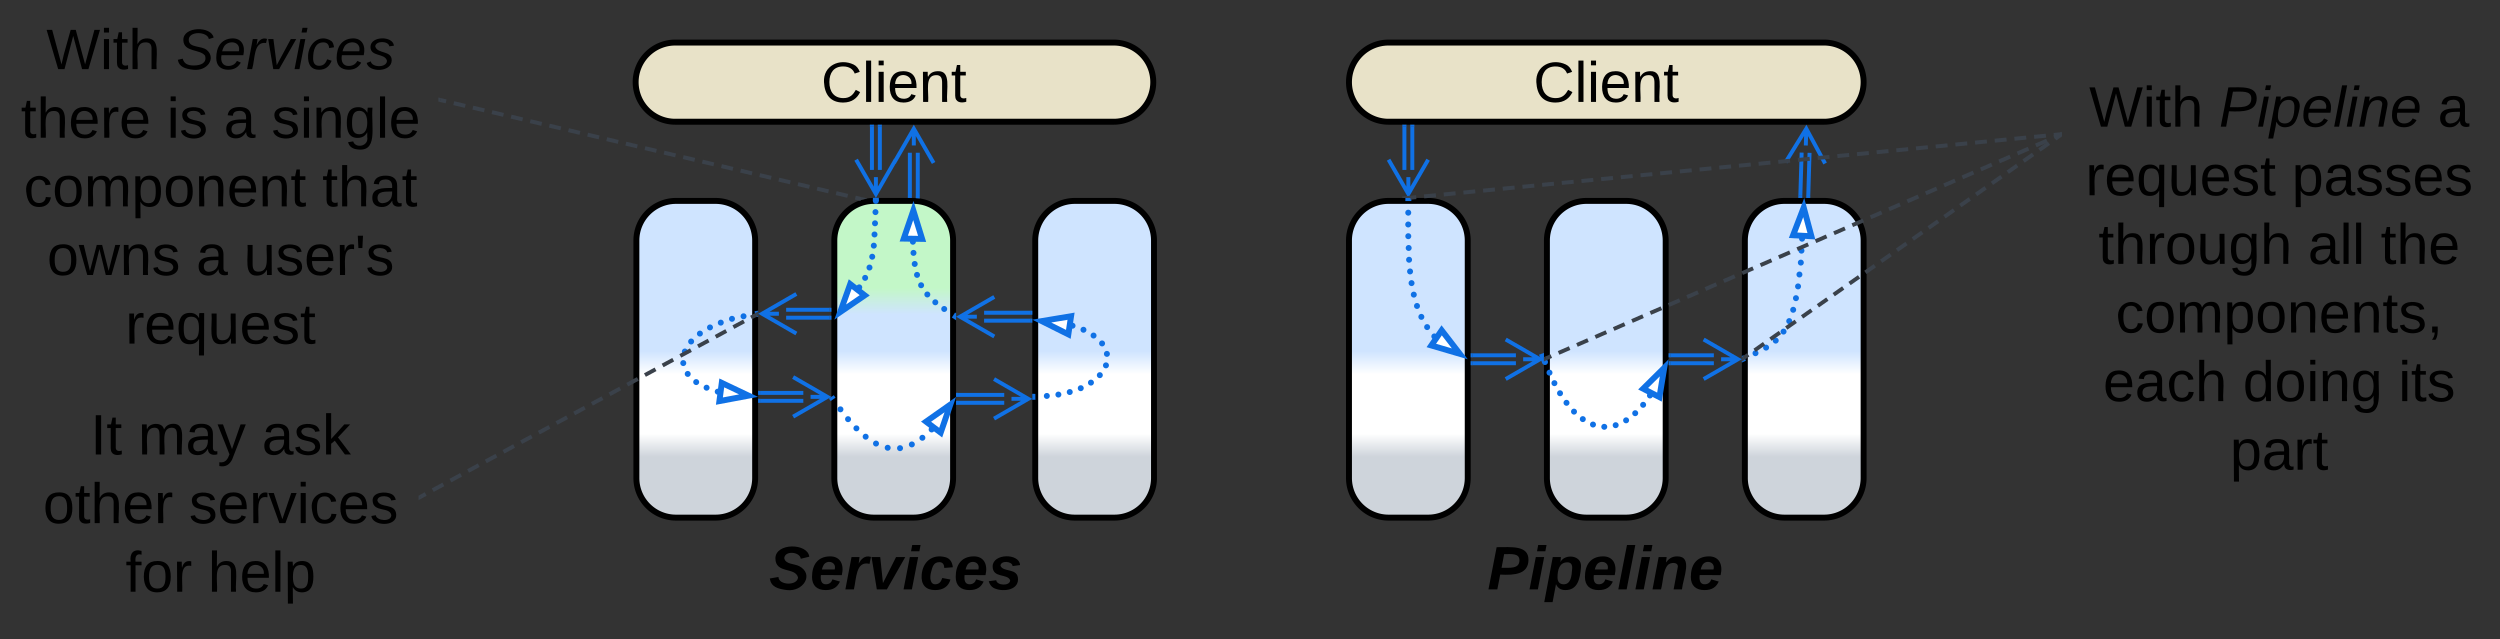 <svg xmlns="http://www.w3.org/2000/svg" xmlns:xlink="http://www.w3.org/1999/xlink" xmlns:lucid="lucid" width="1263" height="323"><rect width="100%" height="100%" fill="#333333" stroke="none"/><g transform="translate(-178.5 -478.5)" lucid:page-tab-id="0_0"><path d="M500 600a20 20 0 0 1 20-20h20a20 20 0 0 1 20 20v120a20 20 0 0 1-20 20h-20a20 20 0 0 1-20-20z" stroke="#000" stroke-width="3" fill="url(#a)"/><path d="M600 600a20 20 0 0 1 20-20h20a20 20 0 0 1 20 20v120a20 20 0 0 1-20 20h-20a20 20 0 0 1-20-20z" stroke="#000" stroke-width="3" fill="url(#b)"/><path d="M701.5 600a20 20 0 0 1 20-20h20a20 20 0 0 1 20 20v120a20 20 0 0 1-20 20h-20a20 20 0 0 1-20-20z" stroke="#000" stroke-width="3" fill="url(#c)"/><path d="M860 600a20 20 0 0 1 20-20h20a20 20 0 0 1 20 20v120a20 20 0 0 1-20 20h-20a20 20 0 0 1-20-20z" stroke="#000" stroke-width="3" fill="url(#d)"/><path d="M960 600a20 20 0 0 1 20-20h20a20 20 0 0 1 20 20v120a20 20 0 0 1-20 20h-20a20 20 0 0 1-20-20z" stroke="#000" stroke-width="3" fill="url(#e)"/><path d="M1060 600a20 20 0 0 1 20-20h20a20 20 0 0 1 20 20v120a20 20 0 0 1-20 20h-20a20 20 0 0 1-20-20z" stroke="#000" stroke-width="3" fill="url(#f)"/><path d="M944.34 662H922.5M944.34 658H922.5M939.18 650l17.32 10-17.32 10m17.32-10H948" stroke="#1071e5" stroke-width="2" fill="none"/><path d="M922.53 662.98h-1.03V661h1.03zM922.53 658.98h-1.03V657h1.03z" stroke="#1071e5" stroke-width=".05" fill="#1071e5"/><path d="M1044.34 662h-21.84M1044.34 658h-21.84M1039.18 650l17.32 10-17.32 10m17.32-10h-8.5" stroke="#1071e5" stroke-width="2" fill="none"/><path d="M1022.53 662.98h-1.03V661h1.03zM1022.53 658.98h-1.03V657h1.03z" stroke="#1071e5" stroke-width=".05" fill="#1071e5"/><path d="M499.63 520a20 20 0 0 1 20-20h221.5a20 20 0 0 1 20 20 20 20 0 0 1-20 20h-221.5a20 20 0 0 1-20-20z" stroke="#000" stroke-width="3" fill="#e8e2c8"/><use xlink:href="#g" transform="matrix(1,0,0,1,504.629,505) translate(88.712 24.986)"/><path d="M860 520a20 20 0 0 1 20-20h220a20 20 0 0 1 20 20 20 20 0 0 1-20 20H880a20 20 0 0 1-20-20z" stroke="#000" stroke-width="3" fill="#e8e2c8"/><use xlink:href="#h" transform="matrix(1,0,0,1,865,505) translate(88.212 24.986)"/><path d="M623 542.5v21.84M619 542.5v21.84" stroke="#1071e5" stroke-width="2" fill="none"/><path d="M623.98 542.53H622v-1.03H624zM619.98 542.53H618v-1.03H620z" stroke="#1071e5" stroke-width=".05" fill="#1071e5"/><path d="M631 559.18l-10 17.32-10-17.32m10 17.32V568M642.16 555.66v21.85M638.16 555.66v21.85M630.16 560.82l10-17.32 10 17.32m-10-17.32v8.5" stroke="#1071e5" stroke-width="2" fill="none"/><path d="M643.13 577.48v1.26l-1.95-.15v-1.12zM639.13 577.48v1.02h-1.95v-1.02z" stroke="#1071e5" stroke-width=".05" fill="#1071e5"/><path d="M597.5 639h-21.84M597.5 635h-21.84" stroke="#1071e5" stroke-width="2" fill="none"/><path d="M598.5 638.02V640h-1.03V638zM598.5 634.02V636h-1.03V634z" stroke="#1071e5" stroke-width=".05" fill="#1071e5"/><path d="M580.82 647l-17.32-10 17.32-10m-17.32 10h8.5M562.5 677h21.84M562.5 681h21.84" stroke="#1071e5" stroke-width="2" fill="none"/><path d="M562.53 676.02V678h-1.03V676zM562.53 680.02V682h-1.03V680z" stroke="#1071e5" stroke-width=".05" fill="#1071e5"/><path d="M579.18 669l17.32 10-17.32 10m17.32-10H588M662.5 678h23.34M662.5 682h23.34" stroke="#1071e5" stroke-width="2" fill="none"/><path d="M662.53 677.02V679h-1.03V677zM662.53 681.02V683h-1.03V681z" stroke="#1071e5" stroke-width=".05" fill="#1071e5"/><path d="M680.68 670L698 680l-17.32 10M698 680h-8.5M699 640.5h-23.34M699 636.5h-23.34" stroke="#1071e5" stroke-width="2" fill="none"/><path d="M700 639.52v1.96h-1.03v-1.96zM700 635.52v1.96h-1.03v-1.96z" stroke="#1071e5" stroke-width=".05" fill="#1071e5"/><path d="M680.82 648.5l-17.32-10 17.32-10m-17.32 10h8.5M892 542.5v21.84M888 542.5v21.84" stroke="#1071e5" stroke-width="2" fill="none"/><path d="M892.98 542.53H891v-1.03H893zM888.98 542.53H887v-1.03H889z" stroke="#1071e5" stroke-width=".05" fill="#1071e5"/><path d="M900 559.18l-10 17.32-10-17.32m10 17.32V568M1088.03 577.44l.66-21.85M1092.03 577.56l.65-21.85" stroke="#1071e5" stroke-width="2" fill="none"/><path d="M1089 577.44l-.03 1.06h-1.95l.04-1.12zM1093 577.56l-.02.94h-1.95l.03-1z" stroke="#1071e5" stroke-width=".05" fill="#1071e5"/><path d="M1080.54 560.5l10.5-17 9.5 17.6m-9.5-17.6l-.24 8.5" stroke="#1071e5" stroke-width="2" fill="none"/><path d="M611.1 623.7v-.02a1.5 1.5 0 0 1 1.5-1.5 1.5 1.5 0 0 1 1.5 1.5 1.5 1.5 0 0 1-1.5 1.5 1.5 1.5 0 0 1-1.5-1.5m2.97-4.8a1.5 1.5 0 0 1 1.5-1.5 1.5 1.5 0 0 1 1.5 1.5 1.5 1.5 0 0 1-1.5 1.5 1.5 1.5 0 0 1-1.5-1.5v-.02m2.2-5.17v-.03a1.5 1.5 0 0 1 1.5-1.5 1.5 1.5 0 0 1 1.5 1.5 1.5 1.5 0 0 1-1.5 1.5 1.5 1.5 0 0 1-1.5-1.5m1.38-5.46a1.5 1.5 0 0 1 1.5-1.5 1.5 1.5 0 0 1 1.5 1.5 1.5 1.5 0 0 1-1.5 1.5 1.5 1.5 0 0 1-1.5-1.5v-.02m.8-5.57a1.5 1.5 0 0 1 1.5-1.5 1.5 1.5 0 0 1 1.5 1.5 1.5 1.5 0 0 1-1.5 1.5 1.5 1.5 0 0 1-1.5-1.5v-.02m.36-5.6v-.03a1.5 1.5 0 0 1 1.5-1.5 1.5 1.5 0 0 1 1.5 1.5 1.5 1.5 0 0 1-1.5 1.5 1.5 1.5 0 0 1-1.5-1.5m.25-5.63v-.02a1.5 1.5 0 0 1 1.5-1.5 1.5 1.5 0 0 1 1.5 1.5 1.5 1.5 0 0 1-1.5 1.5 1.5 1.5 0 0 1-1.5-1.5m.23-5.63v-.02a1.5 1.5 0 0 1 1.5-1.5 1.5 1.5 0 0 1 1.5 1.5 1.5 1.5 0 0 1-1.5 1.5 1.5 1.5 0 0 1-1.5-1.5m.2-5.63V580a1.5 1.5 0 0 1 1.5-1.5 1.5 1.5 0 0 1 1.5 1.5 1.5 1.5 0 0 1-1.5 1.5 1.5 1.5 0 0 1-1.5-1.5" fill="#1071e5"/><path d="M602.97 636.16l5.05-14.13 7.34 5.67z" stroke="#1071e5" stroke-width="3" fill="#fff"/><path d="M622.46 580.06l-2.95-.04.02-1.5.42-.02h2.53z" stroke="#1071e5" stroke-width=".05" fill="#1071e5"/><path d="M539.6 676.37a1.5 1.5 0 0 1 1.5-1.5 1.5 1.5 0 0 1 1.5 1.5 1.5 1.5 0 0 1-1.5 1.5 1.5 1.5 0 0 1-1.5-1.5v-.03m-5.63-1.95v-.02a1.5 1.5 0 0 1 1.5-1.5 1.5 1.5 0 0 1 1.5 1.5 1.5 1.5 0 0 1-1.5 1.5 1.5 1.5 0 0 1-1.5-1.5v-.02m-5.25-2.8v-.02a1.5 1.5 0 0 1 1.5-1.5 1.5 1.5 0 0 1 1.5 1.5 1.5 1.5 0 0 1-1.5 1.5 1.5 1.5 0 0 1-1.5-1.5v-.02m-4.28-4.1a1.5 1.5 0 0 1 1.5-1.5 1.5 1.5 0 0 1 1.5 1.5 1.5 1.5 0 0 1-1.5 1.5 1.5 1.5 0 0 1-1.5-1.5v-.03m-2.25-5.45a1.5 1.5 0 0 1 1.5-1.5 1.5 1.5 0 0 1 1.5 1.5 1.5 1.5 0 0 1-1.5 1.5 1.5 1.5 0 0 1-1.5-1.5v-.03m.8-5.82a1.5 1.5 0 0 1 1.5-1.5 1.5 1.5 0 0 1 1.5 1.5 1.5 1.5 0 0 1-1.5 1.5 1.5 1.5 0 0 1-1.5-1.5v-.03m3.17-5v-.02a1.5 1.5 0 0 1 1.5-1.5 1.5 1.5 0 0 1 1.5 1.5 1.5 1.5 0 0 1-1.5 1.5 1.5 1.5 0 0 1-1.5-1.5m4.43-4a1.5 1.5 0 0 1 1.5-1.5 1.5 1.5 0 0 1 1.5 1.5 1.5 1.5 0 0 1-1.5 1.5 1.5 1.5 0 0 1-1.5-1.5v-.02m5.1-3.07v-.02a1.5 1.5 0 0 1 1.5-1.5 1.5 1.5 0 0 1 1.5 1.5 1.5 1.5 0 0 1-1.5 1.5 1.5 1.5 0 0 1-1.5-1.5m5.45-2.42a1.5 1.5 0 0 1 1.5-1.5 1.5 1.5 0 0 1 1.5 1.5 1.5 1.5 0 0 1-1.5 1.5 1.5 1.5 0 0 1-1.5-1.5v-.03m5.66-1.9a1.5 1.5 0 0 1 1.5-1.5 1.5 1.5 0 0 1 1.5 1.5 1.5 1.5 0 0 1-1.5 1.5 1.5 1.5 0 0 1-1.5-1.5v-.03m5.84-1.24v-.02a1.5 1.5 0 0 1 1.5-1.5 1.5 1.5 0 0 1 1.5 1.5 1.5 1.5 0 0 1-1.5 1.5 1.5 1.5 0 0 1-1.5-1.5" fill="#1071e5"/><path d="M556.68 678.38l-14.74 2.76 1.2-9.2z" stroke="#1071e5" stroke-width="3" fill="#fff"/><path d="M561.5 638.5l-1.33.17-.4-2.93 1.73-.23z" stroke="#1071e5" stroke-width=".05" fill="#1071e5"/><path d="M718.85 643.07v-.02a1.5 1.5 0 0 1 1.5-1.5 1.5 1.5 0 0 1 1.5 1.5 1.5 1.5 0 0 1-1.5 1.5 1.5 1.5 0 0 1-1.5-1.5m5.52 2.07v-.02a1.5 1.5 0 0 1 1.5-1.5 1.5 1.5 0 0 1 1.5 1.5 1.5 1.5 0 0 1-1.5 1.5 1.5 1.5 0 0 1-1.5-1.5m5.1 2.94v-.02a1.5 1.5 0 0 1 1.5-1.5 1.5 1.5 0 0 1 1.5 1.5 1.5 1.5 0 0 1-1.5 1.5 1.5 1.5 0 0 1-1.5-1.5m4.3 4V652a1.5 1.5 0 0 1 1.5-1.5 1.5 1.5 0 0 1 1.5 1.5 1.5 1.5 0 0 1-1.5 1.5 1.5 1.5 0 0 1-1.5-1.5m2.44 5.3v-.02a1.5 1.5 0 0 1 1.5-1.5 1.5 1.5 0 0 1 1.5 1.5 1.5 1.5 0 0 1-1.5 1.5 1.5 1.5 0 0 1-1.5-1.5m-.48 5.8a1.5 1.5 0 0 1 1.5-1.5 1.5 1.5 0 0 1 1.5 1.5 1.5 1.5 0 0 1-1.5 1.5 1.5 1.5 0 0 1-1.5-1.5v-.03m-3.1 5v-.02a1.5 1.5 0 0 1 1.5-1.5 1.5 1.5 0 0 1 1.5 1.5 1.5 1.5 0 0 1-1.5 1.5 1.5 1.5 0 0 1-1.5-1.5V668m-4.48 3.8a1.5 1.5 0 0 1 1.5-1.5 1.5 1.5 0 0 1 1.5 1.5 1.5 1.5 0 0 1-1.5 1.5 1.5 1.5 0 0 1-1.5-1.5v-.02m-5.15 2.84a1.5 1.5 0 0 1 1.5-1.5 1.5 1.5 0 0 1 1.5 1.5 1.5 1.5 0 0 1-1.5 1.5 1.5 1.5 0 0 1-1.5-1.5v-.03m-5.56 2v-.03a1.5 1.5 0 0 1 1.5-1.5 1.5 1.5 0 0 1 1.5 1.5 1.5 1.5 0 0 1-1.5 1.5 1.5 1.5 0 0 1-1.5-1.5m-5.74 1.28a1.5 1.5 0 0 1 1.5-1.5 1.5 1.5 0 0 1 1.5 1.5 1.5 1.5 0 0 1-1.5 1.5 1.5 1.5 0 0 1-1.5-1.5v-.03m-5.84.72a1.5 1.5 0 0 1 1.5-1.5 1.5 1.5 0 0 1 1.5 1.5 1.5 1.5 0 0 1-1.5 1.5 1.5 1.5 0 0 1-1.5-1.5v-.03" fill="#1071e5"/><path d="M704.8 640.72l14.8-2.47-1.38 9.17z" stroke="#1071e5" stroke-width="3" fill="#fff"/><path d="M701.56 680.45l-1.56.02v-2.95l1.52-.02z" stroke="#1071e5" stroke-width=".05" fill="#1071e5"/><path d="M647.66 695.5v-.03a1.5 1.5 0 0 1 1.5-1.5 1.5 1.5 0 0 1 1.5 1.5 1.5 1.5 0 0 1-1.5 1.5 1.5 1.5 0 0 1-1.5-1.5m-4.67 4.2a1.5 1.5 0 0 1 1.5-1.5 1.5 1.5 0 0 1 1.5 1.5 1.5 1.5 0 0 1-1.5 1.5 1.5 1.5 0 0 1-1.5-1.5v-.02m-5.32 3.38a1.5 1.5 0 0 1 1.5-1.5 1.5 1.5 0 0 1 1.5 1.5 1.5 1.5 0 0 1-1.5 1.5 1.5 1.5 0 0 1-1.5-1.5V703m-5.97 1.92a1.5 1.5 0 0 1 1.5-1.5 1.5 1.5 0 0 1 1.5 1.5 1.5 1.5 0 0 1-1.5 1.5 1.5 1.5 0 0 1-1.5-1.5v-.03m-6.24-.17a1.5 1.5 0 0 1 1.5-1.5 1.5 1.5 0 0 1 1.5 1.5 1.5 1.5 0 0 1-1.5 1.5 1.5 1.5 0 0 1-1.5-1.5v-.03m-5.9-2.1a1.5 1.5 0 0 1 1.5-1.5 1.5 1.5 0 0 1 1.5 1.5 1.5 1.5 0 0 1-1.5 1.5 1.5 1.5 0 0 1-1.5-1.5v-.03m-5.23-3.44a1.5 1.5 0 0 1 1.5-1.5 1.5 1.5 0 0 1 1.5 1.5 1.5 1.5 0 0 1-1.5 1.5 1.5 1.5 0 0 1-1.5-1.5v-.03m-4.67-4.17v-.02a1.5 1.5 0 0 1 1.5-1.5 1.5 1.5 0 0 1 1.5 1.5 1.5 1.5 0 0 1-1.5 1.5 1.5 1.5 0 0 1-1.5-1.5m-4.22-4.63a1.5 1.5 0 0 1 1.5-1.5 1.5 1.5 0 0 1 1.5 1.5 1.5 1.5 0 0 1-1.5 1.5 1.5 1.5 0 0 1-1.5-1.5v-.03m-3.84-4.94a1.5 1.5 0 0 1 1.5-1.5 1.5 1.5 0 0 1 1.5 1.5 1.5 1.5 0 0 1-1.5 1.5 1.5 1.5 0 0 1-1.5-1.5v-.03" fill="#1071e5"/><path d="M658.6 682.9l-4.86 14.18-7.4-5.56z" stroke="#1071e5" stroke-width="3" fill="#fff"/><path d="M599.37 680.27l-.87-1.27" stroke="#1071e5" stroke-width="3" fill="none"/><path d="M638.2 600.63a1.5 1.5 0 0 1 1.5-1.5 1.5 1.5 0 0 1 1.5 1.5 1.5 1.5 0 0 1-1.5 1.5 1.5 1.5 0 0 1-1.5-1.5v-.03m.3 5.66a1.5 1.5 0 0 1 1.5-1.5 1.5 1.5 0 0 1 1.5 1.5 1.5 1.5 0 0 1-1.5 1.5 1.5 1.5 0 0 1-1.5-1.5v-.03m.62 5.63a1.5 1.5 0 0 1 1.5-1.5 1.5 1.5 0 0 1 1.5 1.5 1.5 1.5 0 0 1-1.5 1.5 1.5 1.5 0 0 1-1.5-1.5v-.03m1.17 5.54a1.5 1.5 0 0 1 1.5-1.5 1.5 1.5 0 0 1 1.5 1.5 1.5 1.5 0 0 1-1.5 1.5 1.5 1.5 0 0 1-1.5-1.5v-.03m2.06 5.27a1.5 1.5 0 0 1 1.5-1.5 1.5 1.5 0 0 1 1.5 1.5 1.5 1.5 0 0 1-1.5 1.5 1.5 1.5 0 0 1-1.5-1.5v-.02m3.14 4.7v-.02a1.5 1.5 0 0 1 1.5-1.5 1.5 1.5 0 0 1 1.5 1.5 1.5 1.5 0 0 1-1.5 1.5 1.5 1.5 0 0 1-1.5-1.5m4.03 3.95a1.5 1.5 0 0 1 1.5-1.5 1.5 1.5 0 0 1 1.5 1.5 1.5 1.5 0 0 1-1.5 1.5 1.5 1.5 0 0 1-1.5-1.5v-.02m4.5 3.4a1.5 1.5 0 0 1 1.5-1.5 1.5 1.5 0 0 1 1.5 1.5 1.5 1.5 0 0 1-1.5 1.5 1.5 1.5 0 0 1-1.5-1.5v-.03" fill="#1071e5"/><path d="M639.93 584.86l4.42 14.33-9.27-.15z" stroke="#1071e5" stroke-width="3" fill="#fff"/><path d="M661.5 636.74v3.52l-2.1-1.36 1.6-2.47z" stroke="#1071e5" stroke-width=".05" fill="#1071e5"/><path d="M901.62 648.47a1.5 1.5 0 0 1 1.5-1.5 1.5 1.5 0 0 1 1.5 1.5 1.5 1.5 0 0 1-1.5 1.5 1.5 1.5 0 0 1-1.5-1.5v-.03m-3.63-4.67v-.02a1.5 1.5 0 0 1 1.5-1.5 1.5 1.5 0 0 1 1.5 1.5 1.5 1.5 0 0 1-1.5 1.5 1.5 1.5 0 0 1-1.5-1.5m-2.92-5.15v-.02a1.5 1.5 0 0 1 1.5-1.5 1.5 1.5 0 0 1 1.5 1.5 1.5 1.5 0 0 1-1.5 1.5 1.5 1.5 0 0 1-1.5-1.5m-2.2-5.5a1.5 1.5 0 0 1 1.5-1.5 1.5 1.5 0 0 1 1.5 1.5 1.5 1.5 0 0 1-1.5 1.5 1.5 1.5 0 0 1-1.5-1.5v-.03m-1.62-5.68v-.02a1.5 1.5 0 0 1 1.5-1.5 1.5 1.5 0 0 1 1.5 1.5 1.5 1.5 0 0 1-1.5 1.5 1.5 1.5 0 0 1-1.5-1.5m-1.13-5.82a1.5 1.5 0 0 1 1.5-1.5 1.5 1.5 0 0 1 1.5 1.5 1.5 1.5 0 0 1-1.5 1.5 1.5 1.5 0 0 1-1.5-1.5v-.03m-.75-5.86a1.5 1.5 0 0 1 1.5-1.5 1.5 1.5 0 0 1 1.5 1.5 1.5 1.5 0 0 1-1.5 1.5 1.5 1.5 0 0 1-1.5-1.5v-.03m-.5-5.88a1.5 1.5 0 0 1 1.5-1.5 1.5 1.5 0 0 1 1.5 1.5 1.5 1.5 0 0 1-1.5 1.5 1.5 1.5 0 0 1-1.5-1.5v-.03m-.2-5.92a1.5 1.5 0 0 1 1.5-1.5 1.5 1.5 0 0 1 1.5 1.5 1.5 1.5 0 0 1-1.5 1.5 1.5 1.5 0 0 1-1.5-1.5v-.03m-.2-5.9v-.02a1.5 1.5 0 0 1 1.5-1.5 1.5 1.5 0 0 1 1.5 1.5 1.5 1.5 0 0 1-1.5 1.5 1.5 1.5 0 0 1-1.5-1.5v-.02m-.04-5.9a1.5 1.5 0 0 1 1.5-1.5 1.5 1.5 0 0 1 1.5 1.5 1.5 1.5 0 0 1-1.5 1.5 1.5 1.5 0 0 1-1.5-1.5v-.03m.02-5.9v-.03a1.5 1.5 0 0 1 1.5-1.5 1.5 1.5 0 0 1 1.5 1.5 1.5 1.5 0 0 1-1.5 1.5 1.5 1.5 0 0 1-1.5-1.5" fill="#1071e5"/><path d="M916 657.26l-14.4-4.23 5.23-7.65z" stroke="#1071e5" stroke-width="3" fill="#fff"/><path d="M891.47 580.04h-2.95v-1.54h2.96z" stroke="#1071e5" stroke-width=".05" fill="#1071e5"/><path d="M1010.56 678.3a1.5 1.5 0 0 1 1.5-1.5 1.5 1.5 0 0 1 1.5 1.5 1.5 1.5 0 0 1-1.5 1.5 1.5 1.5 0 0 1-1.5-1.5v-.02m-3.45 4.73a1.5 1.5 0 0 1 1.5-1.5 1.5 1.5 0 0 1 1.5 1.5 1.5 1.5 0 0 1-1.5 1.5 1.5 1.5 0 0 1-1.5-1.5v-.02m-4 4.28v-.02a1.5 1.5 0 0 1 1.5-1.5 1.5 1.5 0 0 1 1.5 1.5 1.5 1.5 0 0 1-1.5 1.5 1.5 1.5 0 0 1-1.5-1.5m-4.6 3.6a1.5 1.5 0 0 1 1.5-1.5 1.5 1.5 0 0 1 1.5 1.5 1.5 1.5 0 0 1-1.5 1.5 1.5 1.5 0 0 1-1.5-1.5v-.02m-5.27 2.5v-.02a1.5 1.5 0 0 1 1.5-1.5 1.5 1.5 0 0 1 1.5 1.5 1.5 1.5 0 0 1-1.5 1.5 1.5 1.5 0 0 1-1.5-1.5v-.02m-5.76.84a1.5 1.5 0 0 1 1.5-1.5 1.5 1.5 0 0 1 1.5 1.5 1.5 1.5 0 0 1-1.5 1.5 1.5 1.5 0 0 1-1.5-1.5v-.03m-5.7-1.1v-.02a1.5 1.5 0 0 1 1.5-1.5 1.5 1.5 0 0 1 1.5 1.5 1.5 1.5 0 0 1-1.5 1.5 1.5 1.5 0 0 1-1.5-1.5v-.02m-5.15-2.7v-.02a1.5 1.5 0 0 1 1.5-1.5 1.5 1.5 0 0 1 1.5 1.5 1.5 1.5 0 0 1-1.5 1.5 1.5 1.5 0 0 1-1.5-1.5m-4.44-3.76v-.02a1.5 1.5 0 0 1 1.5-1.5 1.5 1.5 0 0 1 1.5 1.5 1.5 1.5 0 0 1-1.5 1.5 1.5 1.5 0 0 1-1.5-1.5M968.4 682V682a1.5 1.5 0 0 1 1.5-1.5 1.5 1.5 0 0 1 1.5 1.5 1.5 1.5 0 0 1-1.5 1.5 1.5 1.5 0 0 1-1.5-1.5m-3.27-4.8v-.03a1.5 1.5 0 0 1 1.5-1.5 1.5 1.5 0 0 1 1.5 1.5 1.5 1.5 0 0 1-1.5 1.5 1.5 1.5 0 0 1-1.5-1.5m-2.84-5.1a1.5 1.5 0 0 1 1.5-1.5 1.5 1.5 0 0 1 1.5 1.5 1.5 1.5 0 0 1-1.5 1.5 1.5 1.5 0 0 1-1.5-1.5v-.02m-2.48-5.26v-.02a1.5 1.5 0 0 1 1.5-1.5 1.5 1.5 0 0 1 1.5 1.5 1.5 1.5 0 0 1-1.5 1.5 1.5 1.5 0 0 1-1.5-1.5v-.02m-2.28-5.35a1.5 1.5 0 0 1 1.5-1.5 1.5 1.5 0 0 1 1.5 1.5 1.5 1.5 0 0 1-1.5 1.5 1.5 1.5 0 0 1-1.5-1.5" fill="#1071e5"/><path d="M1019.27 664.32l-2.42 14.8-8.24-4.25z" stroke="#1071e5" stroke-width="3" fill="#fff"/><path d="M958.5 661.65l-.83.32-1.62-4.24 2.45-.94z" stroke="#1071e5" stroke-width=".05" fill="#1071e5"/><path d="M1087.4 599.1a1.5 1.5 0 0 1 1.5-1.5 1.5 1.5 0 0 1 1.5 1.5 1.5 1.5 0 0 1-1.5 1.5 1.5 1.5 0 0 1-1.5-1.5v-.02m-.3 6.06a1.5 1.5 0 0 1 1.5-1.5 1.5 1.5 0 0 1 1.5 1.5 1.5 1.5 0 0 1-1.5 1.5 1.5 1.5 0 0 1-1.5-1.5v-.03m-.32 6.08v-.02a1.5 1.5 0 0 1 1.5-1.5 1.5 1.5 0 0 1 1.5 1.5 1.5 1.5 0 0 1-1.5 1.5 1.5 1.5 0 0 1-1.5-1.5m-.7 6.02a1.5 1.5 0 0 1 1.5-1.5 1.5 1.5 0 0 1 1.5 1.5 1.5 1.5 0 0 1-1.5 1.5 1.5 1.5 0 0 1-1.5-1.5v-.03m-.7 6.03a1.5 1.5 0 0 1 1.5-1.5 1.5 1.5 0 0 1 1.5 1.5 1.5 1.5 0 0 1-1.5 1.5 1.5 1.5 0 0 1-1.5-1.5v-.03m-1.06 5.98a1.5 1.5 0 0 1 1.5-1.5 1.5 1.5 0 0 1 1.5 1.5 1.5 1.5 0 0 1-1.5 1.5 1.5 1.5 0 0 1-1.5-1.5v-.03m-1.4 5.9a1.5 1.5 0 0 1 1.5-1.5 1.5 1.5 0 0 1 1.5 1.5 1.5 1.5 0 0 1-1.5 1.5 1.5 1.5 0 0 1-1.5-1.5v-.02m-2 5.72a1.5 1.5 0 0 1 1.5-1.5 1.5 1.5 0 0 1 1.5 1.5 1.5 1.5 0 0 1-1.5 1.5 1.5 1.5 0 0 1-1.5-1.5v-.03m-2.87 5.34a1.5 1.5 0 0 1 1.5-1.5 1.5 1.5 0 0 1 1.5 1.5 1.5 1.5 0 0 1-1.5 1.5 1.5 1.5 0 0 1-1.5-1.5v-.02m-3.95 4.58a1.5 1.5 0 0 1 1.5-1.5 1.5 1.5 0 0 1 1.5 1.5 1.5 1.5 0 0 1-1.5 1.5 1.5 1.5 0 0 1-1.5-1.5v-.03m-4.87 3.6v-.03a1.5 1.5 0 0 1 1.5-1.5 1.5 1.5 0 0 1 1.5 1.5 1.5 1.5 0 0 1-1.5 1.5 1.5 1.5 0 0 1-1.5-1.5m-5.35 2.84v-.02a1.5 1.5 0 0 1 1.5-1.5 1.5 1.5 0 0 1 1.5 1.5 1.5 1.5 0 0 1-1.5 1.5 1.5 1.5 0 0 1-1.5-1.5" fill="#1071e5"/><path d="M1089.74 583.35l3.88 14.5-9.26-.5z" stroke="#1071e5" stroke-width="3" fill="#fff"/><path d="M1060.5 660.72l-2 .9v-3.23l.8-.37z" stroke="#1071e5" stroke-width=".05" fill="#1071e5"/><path d="M1220 506a6 6 0 0 1 6-6h208a6 6 0 0 1 6 6v228a6 6 0 0 1-6 6h-208a6 6 0 0 1-6-6z" stroke="#000" stroke-opacity="0" stroke-width="3" fill="#fff" fill-opacity="0"/><use xlink:href="#i" transform="matrix(1,0,0,1,1225,505) translate(8.904 37.486)"/><use xlink:href="#j" transform="matrix(1,0,0,1,1225,505) translate(74.546 37.486)"/><use xlink:href="#k" transform="matrix(1,0,0,1,1225,505) translate(185.046 37.486)"/><use xlink:href="#l" transform="matrix(1,0,0,1,1225,505) translate(7.139 72.153)"/><use xlink:href="#m" transform="matrix(1,0,0,1,1225,505) translate(111.38 72.153)"/><use xlink:href="#n" transform="matrix(1,0,0,1,1225,505) translate(13.639 106.819)"/><use xlink:href="#o" transform="matrix(1,0,0,1,1225,505) translate(119.485 106.819)"/><use xlink:href="#p" transform="matrix(1,0,0,1,1225,505) translate(156.238 106.819)"/><use xlink:href="#q" transform="matrix(1,0,0,1,1225,505) translate(22.386 141.486)"/><use xlink:href="#r" transform="matrix(1,0,0,1,1225,505) translate(16.006 176.153)"/><use xlink:href="#s" transform="matrix(1,0,0,1,1225,505) translate(86.623 176.153)"/><use xlink:href="#t" transform="matrix(1,0,0,1,1225,505) translate(165.185 176.153)"/><use xlink:href="#u" transform="matrix(1,0,0,1,1225,505) translate(80.164 210.819)"/><path d="M959.42 659.6l2.78-1.2m3.7-1.62l5.57-2.42m3.7-1.6l5.58-2.43m3.7-1.6l5.57-2.43m3.7-1.6l5.57-2.43m3.7-1.6l5.57-2.43m3.7-1.62l5.57-2.4m3.7-1.63l5.58-2.42m3.7-1.62l5.57-2.4m3.7-1.63l5.56-2.42m3.7-1.6l5.58-2.42m3.7-1.6l5.57-2.43m3.72-1.6l5.56-2.43m3.7-1.6l5.58-2.43m3.7-1.62l5.57-2.42m3.7-1.6l5.58-2.43m3.72-1.6l5.56-2.43m3.7-1.62l5.57-2.4m3.7-1.63l5.58-2.4m3.7-1.63l5.57-2.42m3.7-1.6l5.58-2.43m3.7-1.6l5.57-2.43m3.7-1.6l5.57-2.43m3.7-1.6l5.58-2.42m3.7-1.6l5.57-2.43m3.7-1.6l5.57-2.43m3.7-1.6l5.58-2.43m3.7-1.63l5.57-2.4m3.7-1.63l2.78-1.2" stroke="#3a414a" stroke-width="2" fill="none"/><path d="M959.83 660.5l-1.33.56v-2.12l.55-.24zM1220 547.4l-.55.24-.78-1.8 1.33-.57z" stroke="#3a414a" stroke-width=".05" fill="#3a414a"/><path d="M500 746a6 6 0 0 1 6-6h249.5a6 6 0 0 1 6 6v48a6 6 0 0 1-6 6H506a6 6 0 0 1-6-6z" stroke="#000" stroke-opacity="0" stroke-width="3" fill="#fff" fill-opacity="0"/><use xlink:href="#v" transform="matrix(1,0,0,1,505,745) translate(62.049 31.264)"/><path d="M858.5 746a6 6 0 0 1 6-6H1114a6 6 0 0 1 6 6v48a6 6 0 0 1-6 6H864.5a6 6 0 0 1-6-6z" stroke="#000" stroke-opacity="0" stroke-width="3" fill="#fff" fill-opacity="0"/><use xlink:href="#w" transform="matrix(1,0,0,1,863.5,745) translate(66.457 31.264)"/><path d="M180 486a6 6 0 0 1 6-6h208a6 6 0 0 1 6 6v168a6 6 0 0 1-6 6H186a6 6 0 0 1-6-6z" stroke="#000" stroke-opacity="0" stroke-width="3" fill="#fff" fill-opacity="0"/><use xlink:href="#i" transform="matrix(1,0,0,1,185,485) translate(16.889 28.424)"/><use xlink:href="#x" transform="matrix(1,0,0,1,185,485) translate(82.531 28.424)"/><use xlink:href="#y" transform="matrix(1,0,0,1,185,485) translate(4.049 63.09)"/><use xlink:href="#z" transform="matrix(1,0,0,1,185,485) translate(77.796 63.09)"/><use xlink:href="#A" transform="matrix(1,0,0,1,185,485) translate(106.605 63.09)"/><use xlink:href="#B" transform="matrix(1,0,0,1,185,485) translate(130.679 63.09)"/><use xlink:href="#C" transform="matrix(1,0,0,1,185,485) translate(5.534 97.757)"/><use xlink:href="#D" transform="matrix(1,0,0,1,185,485) translate(156.318 97.757)"/><use xlink:href="#E" transform="matrix(1,0,0,1,185,485) translate(17.29 132.424)"/><use xlink:href="#A" transform="matrix(1,0,0,1,185,485) translate(92.642 132.424)"/><use xlink:href="#F" transform="matrix(1,0,0,1,185,485) translate(116.716 132.424)"/><use xlink:href="#G" transform="matrix(1,0,0,1,185,485) translate(56.892 167.09)"/><path d="M400.97 529.03l2.9.68m3.87.92l5.8 1.37m3.86.9l5.8 1.36m3.86.9l5.8 1.37m3.86.9l5.8 1.38m3.86.92l5.8 1.36m3.86.9l5.8 1.37m3.86.9l5.8 1.38m3.86.9l5.8 1.37m3.86.9l5.8 1.37m3.86.9l5.8 1.38m3.86.9l5.8 1.37m3.86.9l5.8 1.37m3.87.9l5.8 1.37m3.86.9l5.8 1.37m3.86.9l5.78 1.38m3.87.9l5.8 1.37m3.86.9l5.8 1.36m3.87.9l5.8 1.38m3.86.9l5.8 1.37m3.86.92l5.8 1.36m3.85.9l5.8 1.38m3.86.9l2.9.7" stroke="#3a414a" stroke-width="2" fill="none"/><path d="M401.22 528.1l-.45 1.88-.77-.18v-2zM616.6 578.77l-3.23.77.34-1.45z" stroke="#3a414a" stroke-width=".05" fill="#3a414a"/><path d="M190 686a6 6 0 0 1 6-6h188a6 6 0 0 1 6 6v88a6 6 0 0 1-6 6H196a6 6 0 0 1-6-6z" stroke="#000" stroke-opacity="0" stroke-width="3" fill="#fff" fill-opacity="0"/><g><use xlink:href="#H" transform="matrix(1,0,0,1,195,685) translate(29.238 23.111)"/><use xlink:href="#I" transform="matrix(1,0,0,1,195,685) translate(53.312 23.111)"/><use xlink:href="#J" transform="matrix(1,0,0,1,195,685) translate(115.824 23.111)"/><use xlink:href="#K" transform="matrix(1,0,0,1,195,685) translate(5.244 57.778)"/><use xlink:href="#L" transform="matrix(1,0,0,1,195,685) translate(78.991 57.778)"/><use xlink:href="#M" transform="matrix(1,0,0,1,195,685) translate(46.932 92.444)"/><use xlink:href="#N" transform="matrix(1,0,0,1,195,685) translate(88.58 92.444)"/></g><path d="M390.88 729.52l2.68-1.45m3.57-1.94l5.36-2.9m3.57-1.94l5.36-2.92m3.57-1.94l5.36-2.9m3.57-1.94l5.36-2.9m3.57-1.95l5.36-2.9m3.57-1.94l5.36-2.9m3.57-1.93l5.37-2.9m3.57-1.95l5.36-2.9m3.57-1.94l5.36-2.9m3.58-1.95l5.36-2.9m3.57-1.94l5.36-2.92m3.57-1.94l5.37-2.9m3.57-1.94l5.36-2.9m3.57-1.95l5.36-2.9m3.58-1.94l5.37-2.9m3.57-1.94l5.36-2.9m3.57-1.94l5.36-2.9m3.58-1.95l5.37-2.9m3.57-1.94l2.68-1.45" stroke="#3a414a" stroke-width="2" fill="none"/><path d="M391.37 730.37l-1.37.74v-2.2l.44-.25zM561.5 638.1l-.44.25-.93-1.72 1.37-.74z" stroke="#3a414a" stroke-width=".05" fill="#3a414a"/><path d="M891 578.4l2.98-.3m3.97-.38l5.97-.58m3.97-.38l5.96-.6m3.97-.37l5.97-.6m3.97-.38l5.97-.58m3.97-.4l5.98-.57m3.97-.4l5.97-.57m3.97-.4l5.95-.57m3.98-.4l5.97-.57m3.97-.38l5.96-.6m3.98-.37l5.97-.58m3.98-.38l5.96-.58m4-.4l5.95-.57m3.98-.4l5.96-.58m3.97-.4l5.96-.57m3.98-.4l5.97-.57m3.98-.4l5.96-.57m4-.38l5.95-.58m3.98-.38l5.96-.6m3.97-.37l5.96-.6m3.98-.38l5.97-.58m3.98-.4l5.96-.57m4-.4l5.95-.57m3.98-.4l5.96-.57m3.97-.4l5.96-.57m3.98-.4l5.97-.57m3.97-.4l5.97-.58m3.98-.38l5.97-.58m3.97-.4l5.97-.57m3.96-.4l5.97-.58m3.97-.4l5.97-.57m3.97-.4l5.97-.57m3.98-.4l5.97-.57m3.97-.38l3-.3" stroke="#3a414a" stroke-width="2" fill="none"/><path d="M891.03 578.5H887l-.08-.68 4-.4zM1220 547.32l-.93.1-.18-1.95 1.1-.1z" stroke="#3a414a" stroke-width=".05" fill="#3a414a"/><path d="M1059.32 659.42l2.4-1.68m3.2-2.25l4.8-3.4m3.2-2.24l4.78-3.37m3.2-2.26l4.8-3.38m3.2-2.25l4.8-3.37m3.2-2.25l4.78-3.37m3.2-2.24l4.8-3.38m3.2-2.25l4.8-3.37m3.2-2.25l4.78-3.37m3.2-2.25l4.8-3.37m3.2-2.24l4.8-3.38m3.18-2.25l4.8-3.38m3.2-2.25l4.8-3.37m3.2-2.25l4.8-3.38m3.18-2.25l4.8-3.37m3.2-2.25l4.8-3.38m3.2-2.25l4.8-3.37m3.2-2.25l4.78-3.38m3.2-2.25l4.8-3.37m3.2-2.25l4.8-3.38m3.18-2.25l2.4-1.7" stroke="#3a414a" stroke-width="2" fill="none"/><path d="M1059.9 660.2l-1.4 1v-2.4l.28-.2zM1220 547.53l-.28.2-1.12-1.6 1.4-1z" stroke="#3a414a" stroke-width=".05" fill="#3a414a"/><defs><linearGradient gradientUnits="userSpaceOnUse" id="a" x1="500" y1="740" x2="500" y2="580"><stop offset="19.2%" stop-color="#ced4db"/><stop offset="26.45%" stop-color="#fff"/><stop offset="45.29%" stop-color="#fff"/><stop offset="52.54%" stop-color="#cfe4ff"/></linearGradient><linearGradient gradientUnits="userSpaceOnUse" id="b" x1="600" y1="740" x2="600" y2="580"><stop offset="19.2%" stop-color="#ced4db"/><stop offset="26.45%" stop-color="#fff"/><stop offset="45.29%" stop-color="#fff"/><stop offset="52.54%" stop-color="#cfe4ff"/><stop offset="64.13%" stop-color="#cfe4ff"/><stop offset="72.46%" stop-color="#c3f7c8"/></linearGradient><linearGradient gradientUnits="userSpaceOnUse" id="c" x1="701.5" y1="740" x2="701.5" y2="580"><stop offset="19.2%" stop-color="#ced4db"/><stop offset="26.45%" stop-color="#fff"/><stop offset="45.29%" stop-color="#fff"/><stop offset="52.54%" stop-color="#cfe4ff"/></linearGradient><linearGradient gradientUnits="userSpaceOnUse" id="d" x1="860" y1="740" x2="860" y2="580"><stop offset="19.2%" stop-color="#ced4db"/><stop offset="26.45%" stop-color="#fff"/><stop offset="45.29%" stop-color="#fff"/><stop offset="52.54%" stop-color="#cfe4ff"/></linearGradient><linearGradient gradientUnits="userSpaceOnUse" id="e" x1="960" y1="740" x2="960" y2="580"><stop offset="19.2%" stop-color="#ced4db"/><stop offset="26.45%" stop-color="#fff"/><stop offset="45.29%" stop-color="#fff"/><stop offset="52.54%" stop-color="#cfe4ff"/></linearGradient><linearGradient gradientUnits="userSpaceOnUse" id="f" x1="1060" y1="740" x2="1060" y2="580"><stop offset="19.2%" stop-color="#ced4db"/><stop offset="26.45%" stop-color="#fff"/><stop offset="45.29%" stop-color="#fff"/><stop offset="52.54%" stop-color="#cfe4ff"/></linearGradient><path d="M212-179c-10-28-35-45-73-45-59 0-87 40-87 99 0 60 29 101 89 101 43 0 62-24 78-52l27 14C228-24 195 4 139 4 59 4 22-46 18-125c-6-104 99-153 187-111 19 9 31 26 39 46" id="O"/><path d="M24 0v-261h32V0H24" id="P"/><path d="M24-231v-30h32v30H24zM24 0v-190h32V0H24" id="Q"/><path d="M100-194c63 0 86 42 84 106H49c0 40 14 67 53 68 26 1 43-12 49-29l28 8c-11 28-37 45-77 45C44 4 14-33 15-96c1-61 26-98 85-98zm52 81c6-60-76-77-97-28-3 7-6 17-6 28h103" id="R"/><path d="M117-194c89-4 53 116 60 194h-32v-121c0-31-8-49-39-48C34-167 62-67 57 0H25l-1-190h30c1 10-1 24 2 32 11-22 29-35 61-36" id="S"/><path d="M59-47c-2 24 18 29 38 22v24C64 9 27 4 27-40v-127H5v-23h24l9-43h21v43h35v23H59v120" id="T"/><g id="g"><use transform="matrix(0.08,0,0,0.08,0,0)" xlink:href="#O"/><use transform="matrix(0.08,0,0,0.08,20.784,0)" xlink:href="#P"/><use transform="matrix(0.08,0,0,0.08,27.123,0)" xlink:href="#Q"/><use transform="matrix(0.08,0,0,0.08,33.463,0)" xlink:href="#R"/><use transform="matrix(0.08,0,0,0.08,49.512,0)" xlink:href="#S"/><use transform="matrix(0.08,0,0,0.08,65.562,0)" xlink:href="#T"/></g><g id="h"><use transform="matrix(0.08,0,0,0.08,0,0)" xlink:href="#O"/><use transform="matrix(0.08,0,0,0.08,20.784,0)" xlink:href="#P"/><use transform="matrix(0.08,0,0,0.08,27.123,0)" xlink:href="#Q"/><use transform="matrix(0.08,0,0,0.08,33.463,0)" xlink:href="#R"/><use transform="matrix(0.08,0,0,0.08,49.512,0)" xlink:href="#S"/><use transform="matrix(0.08,0,0,0.08,65.562,0)" xlink:href="#T"/></g><path d="M266 0h-40l-56-210L115 0H75L2-248h35L96-30l15-64 43-154h32l59 218 59-218h35" id="U"/><path d="M106-169C34-169 62-67 57 0H25v-261h32l-1 103c12-21 28-36 61-36 89 0 53 116 60 194h-32v-121c2-32-8-49-39-48" id="V"/><g id="i"><use transform="matrix(0.08,0,0,0.08,0,0)" xlink:href="#U"/><use transform="matrix(0.08,0,0,0.08,27.204,0)" xlink:href="#Q"/><use transform="matrix(0.08,0,0,0.08,33.543,0)" xlink:href="#T"/><use transform="matrix(0.08,0,0,0.08,41.568,0)" xlink:href="#V"/></g><path d="M238-179c0 84-86 86-175 82L45 0H11l48-248c82 0 179-12 179 69zm-34 1c0-53-64-42-116-43l-19 98c63 0 135 9 135-55" id="W"/><path d="M50-231l6-30h32l-6 30H50zM6 0l37-190h31L37 0H6" id="X"/><path d="M67-162c32-53 139-36 121 50C175-51 163 2 97 4 68 4 52-11 42-31 38 6 28 39 22 75H-9l50-265h29c-1 10 0 20-3 28zm89 36c0-26-10-43-35-43-54 0-67 50-69 103-1 29 14 45 42 46 53 0 62-58 62-106" id="Y"/><path d="M111-194c62-3 86 47 72 106H45c-7 38 6 69 45 68 27-1 43-14 53-32l24 11C152-15 129 4 87 4 38 3 12-23 12-71c0-70 32-119 99-123zm44 81c14-66-71-72-95-28-4 8-8 17-11 28h106" id="Z"/><path d="M6 0l50-261h32L37 0H6" id="aa"/><path d="M67-158c22-48 132-52 116 29L158 0h-32l25-140c3-38-53-32-70-12C52-117 51-52 38 0H6l36-190h30" id="ab"/><g id="j"><use transform="matrix(0.08,0,0,0.08,0,0)" xlink:href="#W"/><use transform="matrix(0.08,0,0,0.08,19.259,0)" xlink:href="#X"/><use transform="matrix(0.08,0,0,0.08,25.599,0)" xlink:href="#Y"/><use transform="matrix(0.08,0,0,0.08,41.648,0)" xlink:href="#Z"/><use transform="matrix(0.08,0,0,0.08,57.698,0)" xlink:href="#aa"/><use transform="matrix(0.08,0,0,0.08,64.037,0)" xlink:href="#X"/><use transform="matrix(0.08,0,0,0.08,70.377,0)" xlink:href="#ab"/><use transform="matrix(0.08,0,0,0.08,86.426,0)" xlink:href="#Z"/></g><path d="M141-36C126-15 110 5 73 4 37 3 15-17 15-53c-1-64 63-63 125-63 3-35-9-54-41-54-24 1-41 7-42 31l-33-3c5-37 33-52 76-52 45 0 72 20 72 64v82c-1 20 7 32 28 27v20c-31 9-61-2-59-35zM48-53c0 20 12 33 32 33 41-3 63-29 60-74-43 2-92-5-92 41" id="ac"/><use transform="matrix(0.08,0,0,0.08,0,0)" xlink:href="#ac" id="k"/><path d="M114-163C36-179 61-72 57 0H25l-1-190h30c1 12-1 29 2 39 6-27 23-49 58-41v29" id="ad"/><path d="M145-31C134-9 116 4 85 4 32 4 16-35 15-94c0-59 17-99 70-100 32-1 48 14 60 33 0-11-1-24 2-32h30l-1 268h-32zM93-21c41 0 51-33 51-76s-8-73-50-73c-40 0-46 35-46 75s5 74 45 74" id="ae"/><path d="M84 4C-5 8 30-112 23-190h32v120c0 31 7 50 39 49 72-2 45-101 50-169h31l1 190h-30c-1-10 1-25-2-33-11 22-28 36-60 37" id="af"/><path d="M135-143c-3-34-86-38-87 0 15 53 115 12 119 90S17 21 10-45l28-5c4 36 97 45 98 0-10-56-113-15-118-90-4-57 82-63 122-42 12 7 21 19 24 35" id="ag"/><g id="l"><use transform="matrix(0.08,0,0,0.08,0,0)" xlink:href="#ad"/><use transform="matrix(0.08,0,0,0.08,9.549,0)" xlink:href="#R"/><use transform="matrix(0.08,0,0,0.08,25.599,0)" xlink:href="#ae"/><use transform="matrix(0.08,0,0,0.08,41.648,0)" xlink:href="#af"/><use transform="matrix(0.08,0,0,0.08,57.698,0)" xlink:href="#R"/><use transform="matrix(0.08,0,0,0.08,73.747,0)" xlink:href="#ag"/><use transform="matrix(0.08,0,0,0.08,88.191,0)" xlink:href="#T"/></g><path d="M115-194c55 1 70 41 70 98S169 2 115 4C84 4 66-9 55-30l1 105H24l-1-265h31l2 30c10-21 28-34 59-34zm-8 174c40 0 45-34 45-75s-6-73-45-74c-42 0-51 32-51 76 0 43 10 73 51 73" id="ah"/><g id="m"><use transform="matrix(0.08,0,0,0.08,0,0)" xlink:href="#ah"/><use transform="matrix(0.08,0,0,0.08,16.049,0)" xlink:href="#ac"/><use transform="matrix(0.08,0,0,0.08,32.099,0)" xlink:href="#ag"/><use transform="matrix(0.08,0,0,0.08,46.543,0)" xlink:href="#ag"/><use transform="matrix(0.08,0,0,0.08,60.988,0)" xlink:href="#R"/><use transform="matrix(0.08,0,0,0.08,77.037,0)" xlink:href="#ag"/></g><path d="M100-194c62-1 85 37 85 99 1 63-27 99-86 99S16-35 15-95c0-66 28-99 85-99zM99-20c44 1 53-31 53-75 0-43-8-75-51-75s-53 32-53 75 10 74 51 75" id="ai"/><path d="M177-190C167-65 218 103 67 71c-23-6-38-20-44-43l32-5c15 47 100 32 89-28v-30C133-14 115 1 83 1 29 1 15-40 15-95c0-56 16-97 71-98 29-1 48 16 59 35 1-10 0-23 2-32h30zM94-22c36 0 50-32 50-73 0-42-14-75-50-75-39 0-46 34-46 75s6 73 46 73" id="aj"/><g id="n"><use transform="matrix(0.08,0,0,0.08,0,0)" xlink:href="#T"/><use transform="matrix(0.08,0,0,0.08,8.025,0)" xlink:href="#V"/><use transform="matrix(0.08,0,0,0.08,24.074,0)" xlink:href="#ad"/><use transform="matrix(0.08,0,0,0.08,33.623,0)" xlink:href="#ai"/><use transform="matrix(0.08,0,0,0.08,49.673,0)" xlink:href="#af"/><use transform="matrix(0.08,0,0,0.08,65.722,0)" xlink:href="#aj"/><use transform="matrix(0.08,0,0,0.08,81.772,0)" xlink:href="#V"/></g><g id="o"><use transform="matrix(0.08,0,0,0.08,0,0)" xlink:href="#ac"/><use transform="matrix(0.08,0,0,0.08,16.049,0)" xlink:href="#P"/><use transform="matrix(0.08,0,0,0.08,22.389,0)" xlink:href="#P"/></g><g id="p"><use transform="matrix(0.08,0,0,0.08,0,0)" xlink:href="#T"/><use transform="matrix(0.08,0,0,0.08,8.025,0)" xlink:href="#V"/><use transform="matrix(0.08,0,0,0.08,24.074,0)" xlink:href="#R"/></g><path d="M96-169c-40 0-48 33-48 73s9 75 48 75c24 0 41-14 43-38l32 2c-6 37-31 61-74 61-59 0-76-41-82-99-10-93 101-131 147-64 4 7 5 14 7 22l-32 3c-4-21-16-35-41-35" id="ak"/><path d="M210-169c-67 3-38 105-44 169h-31v-121c0-29-5-50-35-48C34-165 62-65 56 0H25l-1-190h30c1 10-1 24 2 32 10-44 99-50 107 0 11-21 27-35 58-36 85-2 47 119 55 194h-31v-121c0-29-5-49-35-48" id="al"/><path d="M68-38c1 34 0 65-14 84H32c9-13 17-26 17-46H33v-38h35" id="am"/><g id="q"><use transform="matrix(0.08,0,0,0.08,0,0)" xlink:href="#ak"/><use transform="matrix(0.08,0,0,0.08,14.444,0)" xlink:href="#ai"/><use transform="matrix(0.08,0,0,0.08,30.494,0)" xlink:href="#al"/><use transform="matrix(0.08,0,0,0.08,54.488,0)" xlink:href="#ah"/><use transform="matrix(0.08,0,0,0.08,70.537,0)" xlink:href="#ai"/><use transform="matrix(0.08,0,0,0.08,86.586,0)" xlink:href="#S"/><use transform="matrix(0.08,0,0,0.08,102.636,0)" xlink:href="#R"/><use transform="matrix(0.08,0,0,0.08,118.685,0)" xlink:href="#S"/><use transform="matrix(0.08,0,0,0.08,134.735,0)" xlink:href="#T"/><use transform="matrix(0.08,0,0,0.08,142.759,0)" xlink:href="#ag"/><use transform="matrix(0.08,0,0,0.08,157.204,0)" xlink:href="#am"/></g><g id="r"><use transform="matrix(0.08,0,0,0.08,0,0)" xlink:href="#R"/><use transform="matrix(0.08,0,0,0.08,16.049,0)" xlink:href="#ac"/><use transform="matrix(0.08,0,0,0.08,32.099,0)" xlink:href="#ak"/><use transform="matrix(0.08,0,0,0.08,46.543,0)" xlink:href="#V"/></g><path d="M85-194c31 0 48 13 60 33l-1-100h32l1 261h-30c-2-10 0-23-3-31C134-8 116 4 85 4 32 4 16-35 15-94c0-66 23-100 70-100zm9 24c-40 0-46 34-46 75 0 40 6 74 45 74 42 0 51-32 51-76 0-42-9-74-50-73" id="an"/><g id="s"><use transform="matrix(0.08,0,0,0.08,0,0)" xlink:href="#an"/><use transform="matrix(0.08,0,0,0.08,16.049,0)" xlink:href="#ai"/><use transform="matrix(0.08,0,0,0.08,32.099,0)" xlink:href="#Q"/><use transform="matrix(0.08,0,0,0.08,38.438,0)" xlink:href="#S"/><use transform="matrix(0.08,0,0,0.08,54.488,0)" xlink:href="#aj"/></g><g id="t"><use transform="matrix(0.08,0,0,0.08,0,0)" xlink:href="#Q"/><use transform="matrix(0.08,0,0,0.08,6.34,0)" xlink:href="#T"/><use transform="matrix(0.08,0,0,0.08,14.364,0)" xlink:href="#ag"/></g><g id="u"><use transform="matrix(0.08,0,0,0.08,0,0)" xlink:href="#ah"/><use transform="matrix(0.08,0,0,0.08,16.049,0)" xlink:href="#ac"/><use transform="matrix(0.08,0,0,0.08,32.099,0)" xlink:href="#ad"/><use transform="matrix(0.08,0,0,0.08,41.648,0)" xlink:href="#T"/></g><path d="M178-136c88 48 22 151-73 140C49-3 12-15 4-64l51-9c1 50 111 53 115 3-16-63-132-20-133-112 0-93 190-91 199-10l-50 12c-4-41-93-50-97-4 7 38 59 32 89 48" id="ao"/><path d="M114-194c63-2 87 48 72 110H63c-3 28 1 55 31 54 21-1 32-13 37-29l44 13C160-14 137 4 91 4 41 4 11-22 11-73c0-71 33-119 103-121zm30 77c14-47-50-61-67-22-3 6-6 13-8 22h75" id="ap"/><path d="M84-151c13-25 34-51 72-40l-8 41C67-170 71-64 56 0H6l36-190h47" id="aq"/><path d="M109 0H50L19-190h51L86-37l77-153h54" id="ar"/><path d="M50-224l7-37h49l-7 37H50zM6 0l37-190h49L55 0H6" id="as"/><path d="M67-101c-8 29-7 73 27 71 23-2 32-16 39-37l48 9C170-19 141 4 91 4 36 4 7-28 12-86c6-75 61-124 140-103 26 7 40 29 43 59l-50 4c-1-20-9-34-29-34-35 0-41 29-49 59" id="at"/><path d="M144-137c-1-29-70-35-71-2 16 41 103 10 103 80C176 9 79 16 32-9 18-17 9-31 4-48l44-6c3 32 80 36 82 1-15-42-103-11-103-82 0-77 157-79 161-8" id="au"/><g id="v"><use transform="matrix(0.086,0,0,0.086,0,0)" xlink:href="#ao"/><use transform="matrix(0.086,0,0,0.086,20.741,0)" xlink:href="#ap"/><use transform="matrix(0.086,0,0,0.086,38.025,0)" xlink:href="#aq"/><use transform="matrix(0.086,0,0,0.086,50.123,0)" xlink:href="#ar"/><use transform="matrix(0.086,0,0,0.086,67.407,0)" xlink:href="#as"/><use transform="matrix(0.086,0,0,0.086,76.049,0)" xlink:href="#at"/><use transform="matrix(0.086,0,0,0.086,93.333,0)" xlink:href="#ap"/><use transform="matrix(0.086,0,0,0.086,110.617,0)" xlink:href="#au"/></g><path d="M241-173c-1 82-78 91-166 86L58 0H6l48-248c87 0 188-12 187 75zm-53 2c0-43-48-36-90-36l-15 80c50 0 105 7 105-44" id="av"/><path d="M156-122c2-23-7-37-28-37-47 0-58 44-58 89 0 24 12 40 36 40 43 0 47-49 50-92zM-8 75l50-265h48c0 10-3 24-3 30 22-50 127-45 121 29-6 73-21 135-92 135-29 0-46-14-55-35L41 75H-8" id="aw"/><path d="M6 0l51-261h49L55 0H6" id="ax"/><path d="M151-194c95 0 34 128 28 194h-49l25-134c0-29-45-25-59-9C67-111 69-48 56 0H6l36-190h47l-4 32c15-20 33-36 66-36" id="ay"/><g id="w"><use transform="matrix(0.086,0,0,0.086,0,0)" xlink:href="#av"/><use transform="matrix(0.086,0,0,0.086,20.741,0)" xlink:href="#as"/><use transform="matrix(0.086,0,0,0.086,29.383,0)" xlink:href="#aw"/><use transform="matrix(0.086,0,0,0.086,48.309,0)" xlink:href="#ap"/><use transform="matrix(0.086,0,0,0.086,65.593,0)" xlink:href="#ax"/><use transform="matrix(0.086,0,0,0.086,74.235,0)" xlink:href="#as"/><use transform="matrix(0.086,0,0,0.086,82.877,0)" xlink:href="#ay"/><use transform="matrix(0.086,0,0,0.086,101.802,0)" xlink:href="#ap"/></g><path d="M194-120c59 52 2 134-86 124-53-6-90-18-98-63l31-7c8 30 29 43 70 43 46 0 84-17 71-62-32-43-135-20-137-98-3-89 178-90 191-16l-30 9c-8-48-127-53-127 5 0 53 81 35 115 65" id="az"/><path d="M66-151c12-25 30-51 66-40l-6 26C45-176 58-65 38 0H6l36-190h30" id="aA"/><path d="M89 0H52L20-190h33L74-25l89-165h34" id="aB"/><path d="M44-68c0 29 11 47 38 47 30 0 42-19 51-41l28 9C148-21 126 4 82 4 31 4 10-29 12-85c3-77 74-140 146-93 12 8 15 23 18 40l-31 5c-1-22-13-36-36-36-52 0-65 49-65 101" id="aC"/><path d="M55-144c13 50 104 24 104 88C159 21 15 23 1-39l26-10c6 40 102 42 102-4-13-50-104-23-104-87 0-71 143-71 148-8l-29 4c-5-35-85-37-89 0" id="aD"/><g id="x"><use transform="matrix(0.08,0,0,0.08,0,0)" xlink:href="#az"/><use transform="matrix(0.08,0,0,0.08,19.259,0)" xlink:href="#Z"/><use transform="matrix(0.08,0,0,0.08,35.309,0)" xlink:href="#aA"/><use transform="matrix(0.08,0,0,0.08,44.858,0)" xlink:href="#aB"/><use transform="matrix(0.08,0,0,0.08,59.302,0)" xlink:href="#X"/><use transform="matrix(0.08,0,0,0.08,65.642,0)" xlink:href="#aC"/><use transform="matrix(0.08,0,0,0.08,80.086,0)" xlink:href="#Z"/><use transform="matrix(0.08,0,0,0.08,96.136,0)" xlink:href="#aD"/></g><g id="y"><use transform="matrix(0.08,0,0,0.08,0,0)" xlink:href="#T"/><use transform="matrix(0.08,0,0,0.08,8.025,0)" xlink:href="#V"/><use transform="matrix(0.08,0,0,0.08,24.074,0)" xlink:href="#R"/><use transform="matrix(0.08,0,0,0.08,40.123,0)" xlink:href="#ad"/><use transform="matrix(0.08,0,0,0.08,49.673,0)" xlink:href="#R"/></g><g id="z"><use transform="matrix(0.08,0,0,0.08,0,0)" xlink:href="#Q"/><use transform="matrix(0.08,0,0,0.08,6.34,0)" xlink:href="#ag"/></g><use transform="matrix(0.08,0,0,0.08,0,0)" xlink:href="#ac" id="A"/><g id="B"><use transform="matrix(0.08,0,0,0.08,0,0)" xlink:href="#ag"/><use transform="matrix(0.08,0,0,0.08,14.444,0)" xlink:href="#Q"/><use transform="matrix(0.08,0,0,0.08,20.784,0)" xlink:href="#S"/><use transform="matrix(0.08,0,0,0.08,36.833,0)" xlink:href="#aj"/><use transform="matrix(0.08,0,0,0.08,52.883,0)" xlink:href="#P"/><use transform="matrix(0.08,0,0,0.08,59.222,0)" xlink:href="#R"/></g><g id="C"><use transform="matrix(0.08,0,0,0.08,0,0)" xlink:href="#ak"/><use transform="matrix(0.08,0,0,0.08,14.444,0)" xlink:href="#ai"/><use transform="matrix(0.08,0,0,0.08,30.494,0)" xlink:href="#al"/><use transform="matrix(0.08,0,0,0.08,54.488,0)" xlink:href="#ah"/><use transform="matrix(0.08,0,0,0.08,70.537,0)" xlink:href="#ai"/><use transform="matrix(0.08,0,0,0.08,86.586,0)" xlink:href="#S"/><use transform="matrix(0.08,0,0,0.08,102.636,0)" xlink:href="#R"/><use transform="matrix(0.08,0,0,0.08,118.685,0)" xlink:href="#S"/><use transform="matrix(0.08,0,0,0.08,134.735,0)" xlink:href="#T"/></g><g id="D"><use transform="matrix(0.08,0,0,0.08,0,0)" xlink:href="#T"/><use transform="matrix(0.08,0,0,0.08,8.025,0)" xlink:href="#V"/><use transform="matrix(0.08,0,0,0.08,24.074,0)" xlink:href="#ac"/><use transform="matrix(0.08,0,0,0.08,40.123,0)" xlink:href="#T"/></g><path d="M206 0h-36l-40-164L89 0H53L-1-190h32L70-26l43-164h34l41 164 42-164h31" id="aE"/><g id="E"><use transform="matrix(0.08,0,0,0.08,0,0)" xlink:href="#ai"/><use transform="matrix(0.08,0,0,0.08,16.049,0)" xlink:href="#aE"/><use transform="matrix(0.08,0,0,0.08,36.833,0)" xlink:href="#S"/><use transform="matrix(0.08,0,0,0.08,52.883,0)" xlink:href="#ag"/></g><path d="M47-170H22l-4-78h33" id="aF"/><g id="F"><use transform="matrix(0.08,0,0,0.08,0,0)" xlink:href="#af"/><use transform="matrix(0.08,0,0,0.08,16.049,0)" xlink:href="#ag"/><use transform="matrix(0.08,0,0,0.08,30.494,0)" xlink:href="#R"/><use transform="matrix(0.08,0,0,0.08,46.543,0)" xlink:href="#ad"/><use transform="matrix(0.08,0,0,0.08,56.093,0)" xlink:href="#aF"/><use transform="matrix(0.08,0,0,0.08,61.549,0)" xlink:href="#ag"/></g><g id="G"><use transform="matrix(0.08,0,0,0.08,0,0)" xlink:href="#ad"/><use transform="matrix(0.08,0,0,0.08,9.549,0)" xlink:href="#R"/><use transform="matrix(0.08,0,0,0.08,25.599,0)" xlink:href="#ae"/><use transform="matrix(0.08,0,0,0.08,41.648,0)" xlink:href="#af"/><use transform="matrix(0.08,0,0,0.08,57.698,0)" xlink:href="#R"/><use transform="matrix(0.08,0,0,0.08,73.747,0)" xlink:href="#ag"/><use transform="matrix(0.08,0,0,0.08,88.191,0)" xlink:href="#T"/></g><path d="M33 0v-248h34V0H33" id="aG"/><g id="H"><use transform="matrix(0.08,0,0,0.08,0,0)" xlink:href="#aG"/><use transform="matrix(0.08,0,0,0.08,8.025,0)" xlink:href="#T"/></g><path d="M179-190L93 31C79 59 56 82 12 73V49c39 6 53-20 64-50L1-190h34L92-34l54-156h33" id="aH"/><g id="I"><use transform="matrix(0.08,0,0,0.08,0,0)" xlink:href="#al"/><use transform="matrix(0.08,0,0,0.08,23.994,0)" xlink:href="#ac"/><use transform="matrix(0.08,0,0,0.08,40.043,0)" xlink:href="#aH"/></g><path d="M143 0L79-87 56-68V0H24v-261h32v163l83-92h37l-77 82L181 0h-38" id="aI"/><g id="J"><use transform="matrix(0.08,0,0,0.08,0,0)" xlink:href="#ac"/><use transform="matrix(0.08,0,0,0.08,16.049,0)" xlink:href="#ag"/><use transform="matrix(0.08,0,0,0.08,30.494,0)" xlink:href="#aI"/></g><g id="K"><use transform="matrix(0.08,0,0,0.08,0,0)" xlink:href="#ai"/><use transform="matrix(0.08,0,0,0.08,16.049,0)" xlink:href="#T"/><use transform="matrix(0.08,0,0,0.08,24.074,0)" xlink:href="#V"/><use transform="matrix(0.08,0,0,0.08,40.123,0)" xlink:href="#R"/><use transform="matrix(0.08,0,0,0.08,56.173,0)" xlink:href="#ad"/></g><path d="M108 0H70L1-190h34L89-25l56-165h34" id="aJ"/><g id="L"><use transform="matrix(0.08,0,0,0.08,0,0)" xlink:href="#ag"/><use transform="matrix(0.08,0,0,0.08,14.444,0)" xlink:href="#R"/><use transform="matrix(0.08,0,0,0.08,30.494,0)" xlink:href="#ad"/><use transform="matrix(0.08,0,0,0.08,40.043,0)" xlink:href="#aJ"/><use transform="matrix(0.08,0,0,0.08,54.488,0)" xlink:href="#Q"/><use transform="matrix(0.08,0,0,0.08,60.827,0)" xlink:href="#ak"/><use transform="matrix(0.08,0,0,0.08,75.272,0)" xlink:href="#R"/><use transform="matrix(0.08,0,0,0.08,91.321,0)" xlink:href="#ag"/></g><path d="M101-234c-31-9-42 10-38 44h38v23H63V0H32v-167H5v-23h27c-7-52 17-82 69-68v24" id="aK"/><g id="M"><use transform="matrix(0.08,0,0,0.08,0,0)" xlink:href="#aK"/><use transform="matrix(0.08,0,0,0.08,8.025,0)" xlink:href="#ai"/><use transform="matrix(0.08,0,0,0.08,24.074,0)" xlink:href="#ad"/></g><g id="N"><use transform="matrix(0.08,0,0,0.08,0,0)" xlink:href="#V"/><use transform="matrix(0.08,0,0,0.08,16.049,0)" xlink:href="#R"/><use transform="matrix(0.08,0,0,0.08,32.099,0)" xlink:href="#P"/><use transform="matrix(0.08,0,0,0.08,38.438,0)" xlink:href="#ah"/></g></defs></g></svg>